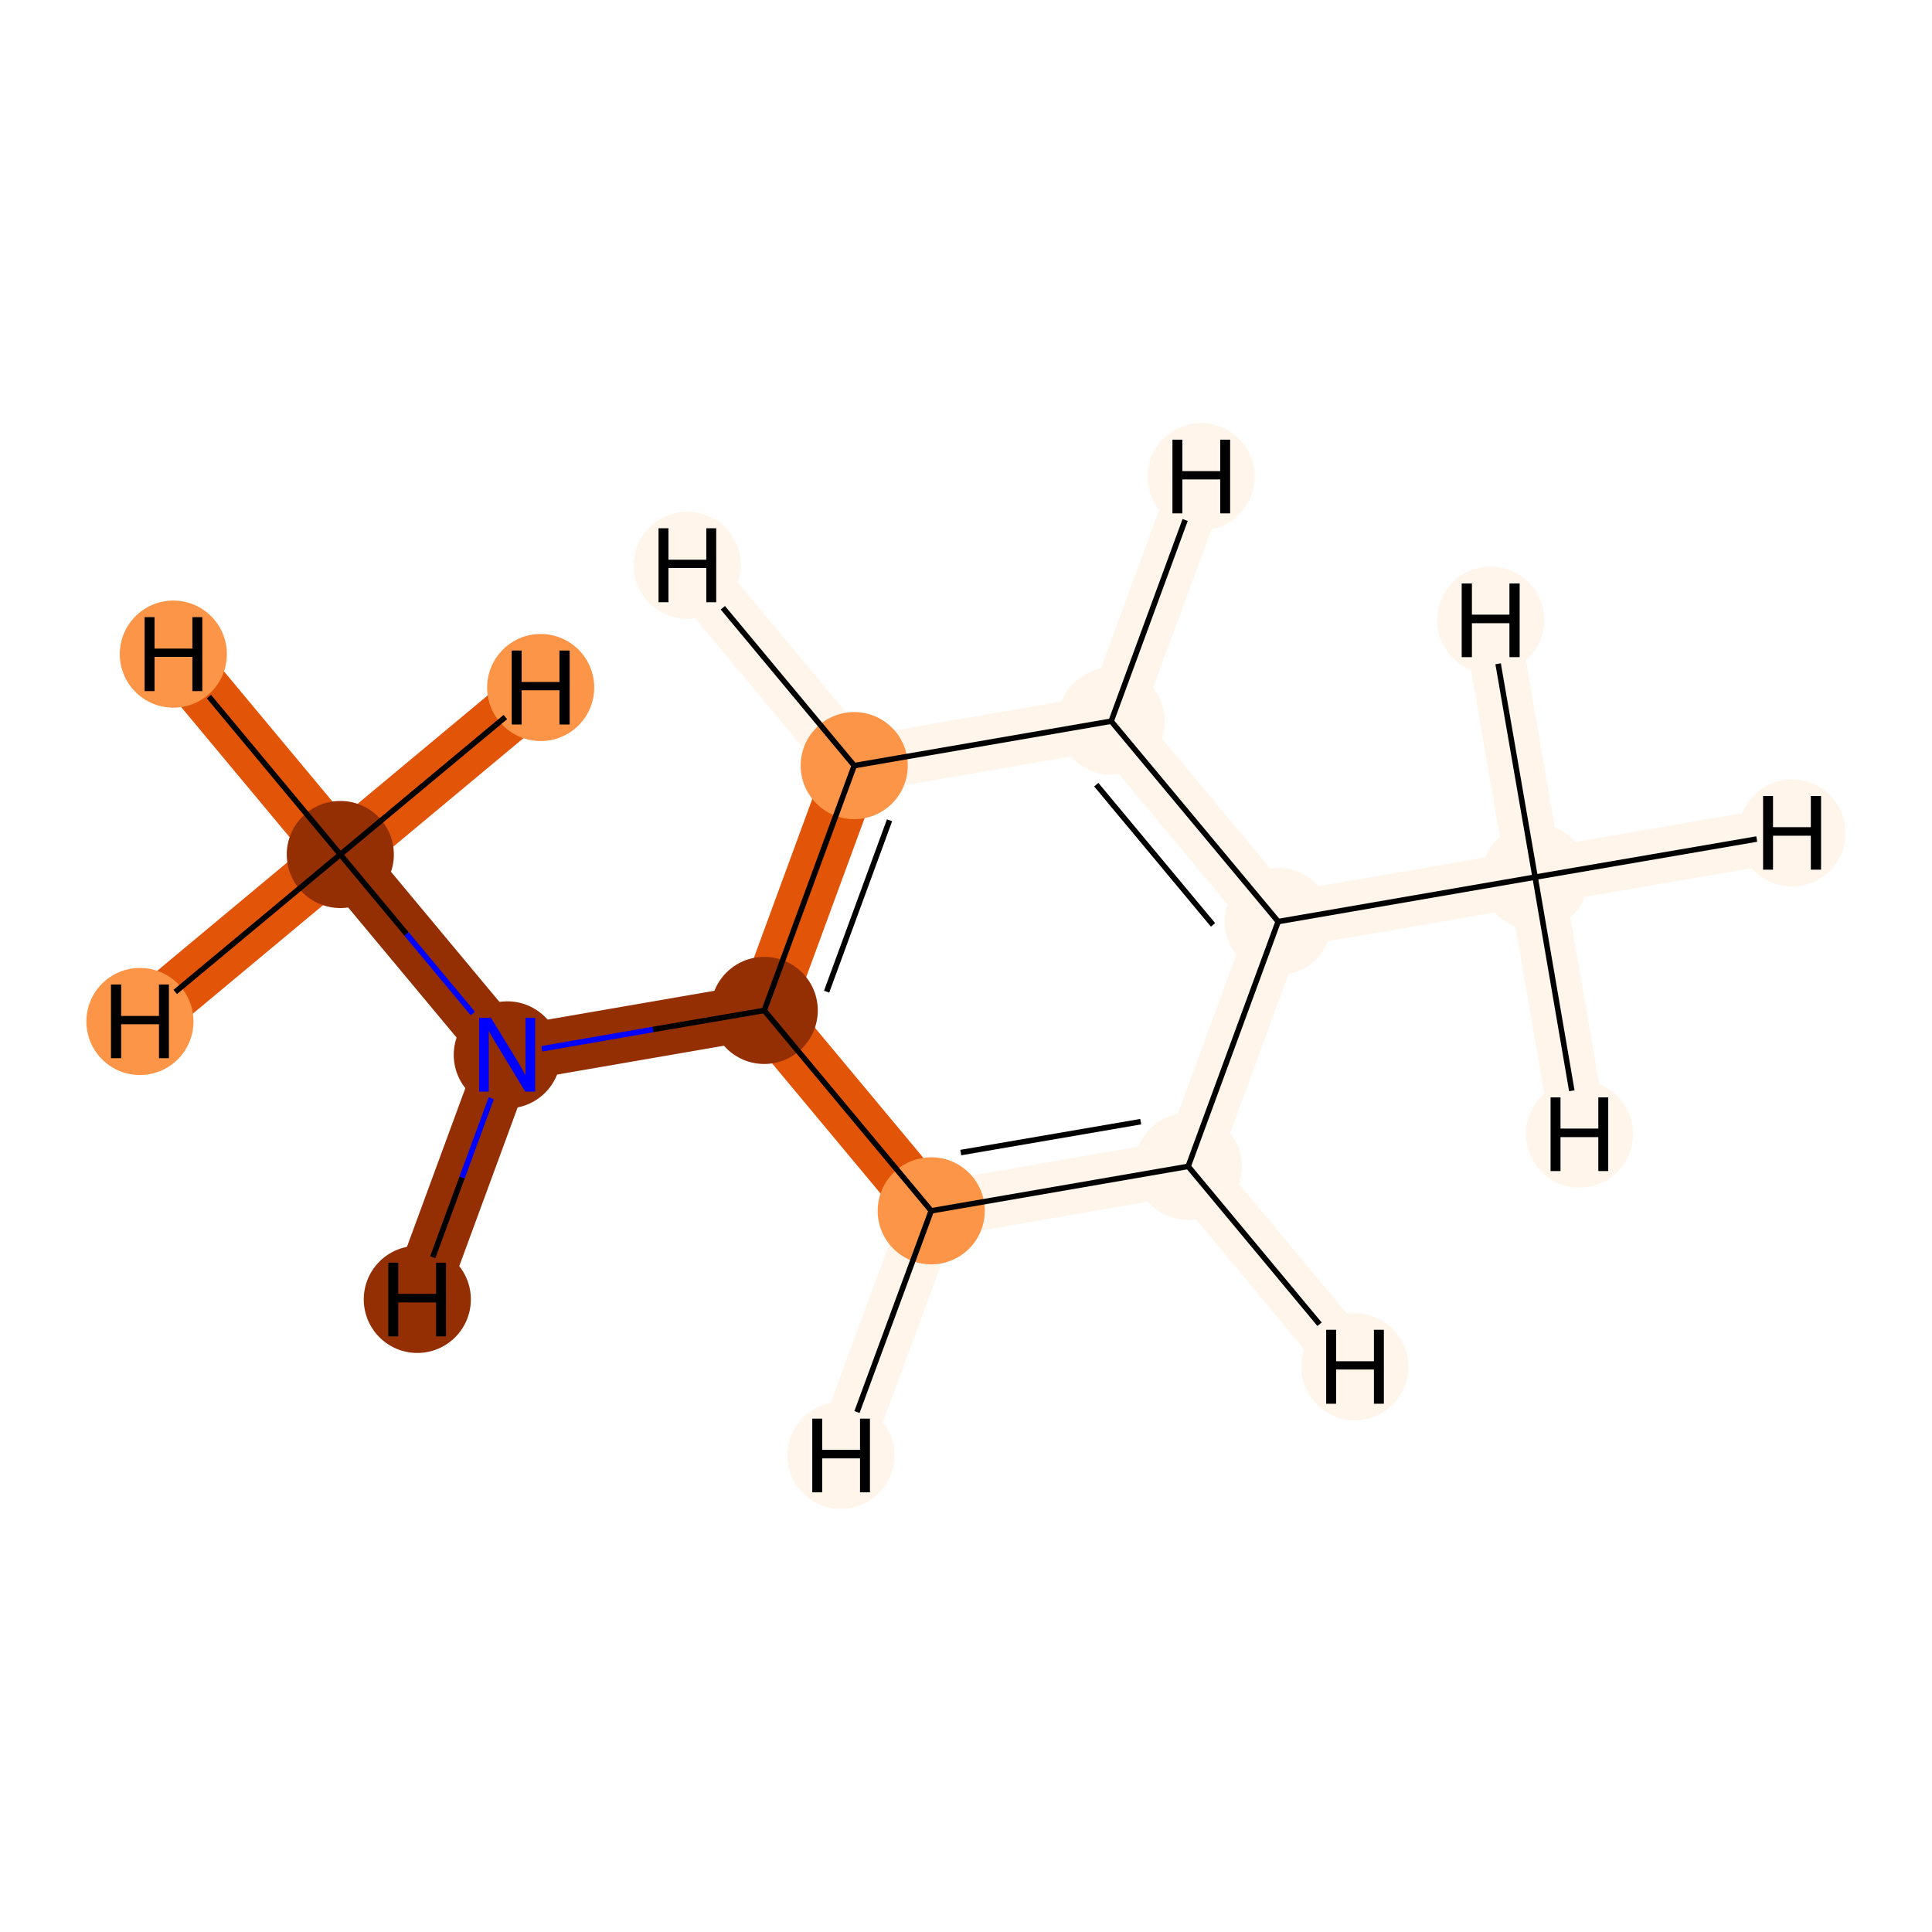 <?xml version='1.0' encoding='iso-8859-1'?>
<svg version='1.1' baseProfile='full'
              xmlns='http://www.w3.org/2000/svg'
                      xmlns:rdkit='http://www.rdkit.org/xml'
                      xmlns:xlink='http://www.w3.org/1999/xlink'
                  xml:space='preserve'
width='700px' height='700px' viewBox='0 0 700 700'>
<!-- END OF HEADER -->
<rect style='opacity:1.0;fill:#FFFFFF;stroke:none' width='700.0' height='700.0' x='0.0' y='0.0'> </rect>
<path d='M 123.3,309.6 L 183.8,382.2' style='fill:none;fill-rule:evenodd;stroke:#932F03;stroke-width:20.2px;stroke-linecap:butt;stroke-linejoin:miter;stroke-opacity:1' />
<path d='M 123.3,309.6 L 62.8,237.0' style='fill:none;fill-rule:evenodd;stroke:#E25407;stroke-width:20.2px;stroke-linecap:butt;stroke-linejoin:miter;stroke-opacity:1' />
<path d='M 123.3,309.6 L 50.7,370.1' style='fill:none;fill-rule:evenodd;stroke:#E25407;stroke-width:20.2px;stroke-linecap:butt;stroke-linejoin:miter;stroke-opacity:1' />
<path d='M 123.3,309.6 L 195.9,249.1' style='fill:none;fill-rule:evenodd;stroke:#E25407;stroke-width:20.2px;stroke-linecap:butt;stroke-linejoin:miter;stroke-opacity:1' />
<path d='M 183.8,382.2 L 276.9,366.1' style='fill:none;fill-rule:evenodd;stroke:#932F03;stroke-width:20.2px;stroke-linecap:butt;stroke-linejoin:miter;stroke-opacity:1' />
<path d='M 183.8,382.2 L 151.2,470.8' style='fill:none;fill-rule:evenodd;stroke:#932F03;stroke-width:20.2px;stroke-linecap:butt;stroke-linejoin:miter;stroke-opacity:1' />
<path d='M 276.9,366.1 L 309.5,277.4' style='fill:none;fill-rule:evenodd;stroke:#E25407;stroke-width:20.2px;stroke-linecap:butt;stroke-linejoin:miter;stroke-opacity:1' />
<path d='M 276.9,366.1 L 337.4,438.7' style='fill:none;fill-rule:evenodd;stroke:#E25407;stroke-width:20.2px;stroke-linecap:butt;stroke-linejoin:miter;stroke-opacity:1' />
<path d='M 309.5,277.4 L 402.6,261.3' style='fill:none;fill-rule:evenodd;stroke:#FFF5EB;stroke-width:20.2px;stroke-linecap:butt;stroke-linejoin:miter;stroke-opacity:1' />
<path d='M 309.5,277.4 L 249.0,204.8' style='fill:none;fill-rule:evenodd;stroke:#FFF5EB;stroke-width:20.2px;stroke-linecap:butt;stroke-linejoin:miter;stroke-opacity:1' />
<path d='M 402.6,261.3 L 463.1,333.9' style='fill:none;fill-rule:evenodd;stroke:#FFF5EB;stroke-width:20.2px;stroke-linecap:butt;stroke-linejoin:miter;stroke-opacity:1' />
<path d='M 402.6,261.3 L 435.2,172.7' style='fill:none;fill-rule:evenodd;stroke:#FFF5EB;stroke-width:20.2px;stroke-linecap:butt;stroke-linejoin:miter;stroke-opacity:1' />
<path d='M 463.1,333.9 L 430.5,422.6' style='fill:none;fill-rule:evenodd;stroke:#FFF5EB;stroke-width:20.2px;stroke-linecap:butt;stroke-linejoin:miter;stroke-opacity:1' />
<path d='M 463.1,333.9 L 556.2,317.8' style='fill:none;fill-rule:evenodd;stroke:#FFF5EB;stroke-width:20.2px;stroke-linecap:butt;stroke-linejoin:miter;stroke-opacity:1' />
<path d='M 430.5,422.6 L 337.4,438.7' style='fill:none;fill-rule:evenodd;stroke:#FFF5EB;stroke-width:20.2px;stroke-linecap:butt;stroke-linejoin:miter;stroke-opacity:1' />
<path d='M 430.5,422.6 L 490.9,495.2' style='fill:none;fill-rule:evenodd;stroke:#FFF5EB;stroke-width:20.2px;stroke-linecap:butt;stroke-linejoin:miter;stroke-opacity:1' />
<path d='M 337.4,438.7 L 304.7,527.3' style='fill:none;fill-rule:evenodd;stroke:#FFF5EB;stroke-width:20.2px;stroke-linecap:butt;stroke-linejoin:miter;stroke-opacity:1' />
<path d='M 556.2,317.8 L 649.3,301.8' style='fill:none;fill-rule:evenodd;stroke:#FFF5EB;stroke-width:20.2px;stroke-linecap:butt;stroke-linejoin:miter;stroke-opacity:1' />
<path d='M 556.2,317.8 L 572.3,410.9' style='fill:none;fill-rule:evenodd;stroke:#FFF5EB;stroke-width:20.2px;stroke-linecap:butt;stroke-linejoin:miter;stroke-opacity:1' />
<path d='M 556.2,317.8 L 540.1,224.7' style='fill:none;fill-rule:evenodd;stroke:#FFF5EB;stroke-width:20.2px;stroke-linecap:butt;stroke-linejoin:miter;stroke-opacity:1' />
<ellipse cx='123.3' cy='309.6' rx='18.9' ry='18.9'  style='fill:#932F03;fill-rule:evenodd;stroke:#932F03;stroke-width:1.0px;stroke-linecap:butt;stroke-linejoin:miter;stroke-opacity:1' />
<ellipse cx='183.8' cy='382.2' rx='18.9' ry='18.9'  style='fill:#932F03;fill-rule:evenodd;stroke:#932F03;stroke-width:1.0px;stroke-linecap:butt;stroke-linejoin:miter;stroke-opacity:1' />
<ellipse cx='276.9' cy='366.1' rx='18.9' ry='18.9'  style='fill:#932F03;fill-rule:evenodd;stroke:#932F03;stroke-width:1.0px;stroke-linecap:butt;stroke-linejoin:miter;stroke-opacity:1' />
<ellipse cx='309.5' cy='277.4' rx='18.9' ry='18.9'  style='fill:#FD9548;fill-rule:evenodd;stroke:#FD9548;stroke-width:1.0px;stroke-linecap:butt;stroke-linejoin:miter;stroke-opacity:1' />
<ellipse cx='402.6' cy='261.3' rx='18.9' ry='18.9'  style='fill:#FFF5EB;fill-rule:evenodd;stroke:#FFF5EB;stroke-width:1.0px;stroke-linecap:butt;stroke-linejoin:miter;stroke-opacity:1' />
<ellipse cx='463.1' cy='333.9' rx='18.9' ry='18.9'  style='fill:#FFF5EB;fill-rule:evenodd;stroke:#FFF5EB;stroke-width:1.0px;stroke-linecap:butt;stroke-linejoin:miter;stroke-opacity:1' />
<ellipse cx='430.5' cy='422.6' rx='18.9' ry='18.9'  style='fill:#FFF5EB;fill-rule:evenodd;stroke:#FFF5EB;stroke-width:1.0px;stroke-linecap:butt;stroke-linejoin:miter;stroke-opacity:1' />
<ellipse cx='337.4' cy='438.7' rx='18.9' ry='18.9'  style='fill:#FD9548;fill-rule:evenodd;stroke:#FD9548;stroke-width:1.0px;stroke-linecap:butt;stroke-linejoin:miter;stroke-opacity:1' />
<ellipse cx='556.2' cy='317.8' rx='18.9' ry='18.9'  style='fill:#FFF5EB;fill-rule:evenodd;stroke:#FFF5EB;stroke-width:1.0px;stroke-linecap:butt;stroke-linejoin:miter;stroke-opacity:1' />
<ellipse cx='62.8' cy='237.0' rx='18.9' ry='18.9'  style='fill:#FD9548;fill-rule:evenodd;stroke:#FD9548;stroke-width:1.0px;stroke-linecap:butt;stroke-linejoin:miter;stroke-opacity:1' />
<ellipse cx='50.7' cy='370.1' rx='18.9' ry='18.9'  style='fill:#FD9548;fill-rule:evenodd;stroke:#FD9548;stroke-width:1.0px;stroke-linecap:butt;stroke-linejoin:miter;stroke-opacity:1' />
<ellipse cx='195.9' cy='249.1' rx='18.9' ry='18.9'  style='fill:#FD9548;fill-rule:evenodd;stroke:#FD9548;stroke-width:1.0px;stroke-linecap:butt;stroke-linejoin:miter;stroke-opacity:1' />
<ellipse cx='151.2' cy='470.8' rx='18.9' ry='18.9'  style='fill:#932F03;fill-rule:evenodd;stroke:#932F03;stroke-width:1.0px;stroke-linecap:butt;stroke-linejoin:miter;stroke-opacity:1' />
<ellipse cx='249.0' cy='204.8' rx='18.9' ry='18.9'  style='fill:#FFF5EB;fill-rule:evenodd;stroke:#FFF5EB;stroke-width:1.0px;stroke-linecap:butt;stroke-linejoin:miter;stroke-opacity:1' />
<ellipse cx='435.2' cy='172.7' rx='18.9' ry='18.9'  style='fill:#FFF5EB;fill-rule:evenodd;stroke:#FFF5EB;stroke-width:1.0px;stroke-linecap:butt;stroke-linejoin:miter;stroke-opacity:1' />
<ellipse cx='490.9' cy='495.2' rx='18.9' ry='18.9'  style='fill:#FFF5EB;fill-rule:evenodd;stroke:#FFF5EB;stroke-width:1.0px;stroke-linecap:butt;stroke-linejoin:miter;stroke-opacity:1' />
<ellipse cx='304.7' cy='527.3' rx='18.9' ry='18.9'  style='fill:#FFF5EB;fill-rule:evenodd;stroke:#FFF5EB;stroke-width:1.0px;stroke-linecap:butt;stroke-linejoin:miter;stroke-opacity:1' />
<ellipse cx='649.3' cy='301.8' rx='18.9' ry='18.9'  style='fill:#FFF5EB;fill-rule:evenodd;stroke:#FFF5EB;stroke-width:1.0px;stroke-linecap:butt;stroke-linejoin:miter;stroke-opacity:1' />
<ellipse cx='572.3' cy='410.9' rx='18.9' ry='18.9'  style='fill:#FFF5EB;fill-rule:evenodd;stroke:#FFF5EB;stroke-width:1.0px;stroke-linecap:butt;stroke-linejoin:miter;stroke-opacity:1' />
<ellipse cx='540.1' cy='224.7' rx='18.9' ry='18.9'  style='fill:#FFF5EB;fill-rule:evenodd;stroke:#FFF5EB;stroke-width:1.0px;stroke-linecap:butt;stroke-linejoin:miter;stroke-opacity:1' />
<path class='bond-0 atom-0 atom-1' d='M 123.3,309.6 L 147.3,338.4' style='fill:none;fill-rule:evenodd;stroke:#000000;stroke-width:2.0px;stroke-linecap:butt;stroke-linejoin:miter;stroke-opacity:1' />
<path class='bond-0 atom-0 atom-1' d='M 147.3,338.4 L 171.3,367.2' style='fill:none;fill-rule:evenodd;stroke:#0000FF;stroke-width:2.0px;stroke-linecap:butt;stroke-linejoin:miter;stroke-opacity:1' />
<path class='bond-9 atom-0 atom-9' d='M 123.3,309.6 L 75.7,252.4' style='fill:none;fill-rule:evenodd;stroke:#000000;stroke-width:2.0px;stroke-linecap:butt;stroke-linejoin:miter;stroke-opacity:1' />
<path class='bond-10 atom-0 atom-10' d='M 123.3,309.6 L 63.5,359.4' style='fill:none;fill-rule:evenodd;stroke:#000000;stroke-width:2.0px;stroke-linecap:butt;stroke-linejoin:miter;stroke-opacity:1' />
<path class='bond-11 atom-0 atom-11' d='M 123.3,309.6 L 183.1,259.8' style='fill:none;fill-rule:evenodd;stroke:#000000;stroke-width:2.0px;stroke-linecap:butt;stroke-linejoin:miter;stroke-opacity:1' />
<path class='bond-1 atom-1 atom-2' d='M 196.3,380.0 L 236.6,373.0' style='fill:none;fill-rule:evenodd;stroke:#0000FF;stroke-width:2.0px;stroke-linecap:butt;stroke-linejoin:miter;stroke-opacity:1' />
<path class='bond-1 atom-1 atom-2' d='M 236.6,373.0 L 276.9,366.1' style='fill:none;fill-rule:evenodd;stroke:#000000;stroke-width:2.0px;stroke-linecap:butt;stroke-linejoin:miter;stroke-opacity:1' />
<path class='bond-12 atom-1 atom-12' d='M 178.0,397.9 L 167.4,426.7' style='fill:none;fill-rule:evenodd;stroke:#0000FF;stroke-width:2.0px;stroke-linecap:butt;stroke-linejoin:miter;stroke-opacity:1' />
<path class='bond-12 atom-1 atom-12' d='M 167.4,426.7 L 156.8,455.5' style='fill:none;fill-rule:evenodd;stroke:#000000;stroke-width:2.0px;stroke-linecap:butt;stroke-linejoin:miter;stroke-opacity:1' />
<path class='bond-2 atom-2 atom-3' d='M 276.9,366.1 L 309.5,277.4' style='fill:none;fill-rule:evenodd;stroke:#000000;stroke-width:2.0px;stroke-linecap:butt;stroke-linejoin:miter;stroke-opacity:1' />
<path class='bond-2 atom-2 atom-3' d='M 299.5,359.3 L 322.3,297.2' style='fill:none;fill-rule:evenodd;stroke:#000000;stroke-width:2.0px;stroke-linecap:butt;stroke-linejoin:miter;stroke-opacity:1' />
<path class='bond-8 atom-7 atom-2' d='M 337.4,438.7 L 276.9,366.1' style='fill:none;fill-rule:evenodd;stroke:#000000;stroke-width:2.0px;stroke-linecap:butt;stroke-linejoin:miter;stroke-opacity:1' />
<path class='bond-3 atom-3 atom-4' d='M 309.5,277.4 L 402.6,261.3' style='fill:none;fill-rule:evenodd;stroke:#000000;stroke-width:2.0px;stroke-linecap:butt;stroke-linejoin:miter;stroke-opacity:1' />
<path class='bond-13 atom-3 atom-13' d='M 309.5,277.4 L 261.9,220.2' style='fill:none;fill-rule:evenodd;stroke:#000000;stroke-width:2.0px;stroke-linecap:butt;stroke-linejoin:miter;stroke-opacity:1' />
<path class='bond-4 atom-4 atom-5' d='M 402.6,261.3 L 463.1,333.9' style='fill:none;fill-rule:evenodd;stroke:#000000;stroke-width:2.0px;stroke-linecap:butt;stroke-linejoin:miter;stroke-opacity:1' />
<path class='bond-4 atom-4 atom-5' d='M 397.2,284.3 L 439.5,335.1' style='fill:none;fill-rule:evenodd;stroke:#000000;stroke-width:2.0px;stroke-linecap:butt;stroke-linejoin:miter;stroke-opacity:1' />
<path class='bond-14 atom-4 atom-14' d='M 402.6,261.3 L 429.4,188.4' style='fill:none;fill-rule:evenodd;stroke:#000000;stroke-width:2.0px;stroke-linecap:butt;stroke-linejoin:miter;stroke-opacity:1' />
<path class='bond-5 atom-5 atom-6' d='M 463.1,333.9 L 430.5,422.6' style='fill:none;fill-rule:evenodd;stroke:#000000;stroke-width:2.0px;stroke-linecap:butt;stroke-linejoin:miter;stroke-opacity:1' />
<path class='bond-7 atom-5 atom-8' d='M 463.1,333.9 L 556.2,317.8' style='fill:none;fill-rule:evenodd;stroke:#000000;stroke-width:2.0px;stroke-linecap:butt;stroke-linejoin:miter;stroke-opacity:1' />
<path class='bond-6 atom-6 atom-7' d='M 430.5,422.6 L 337.4,438.7' style='fill:none;fill-rule:evenodd;stroke:#000000;stroke-width:2.0px;stroke-linecap:butt;stroke-linejoin:miter;stroke-opacity:1' />
<path class='bond-6 atom-6 atom-7' d='M 413.3,406.4 L 348.1,417.6' style='fill:none;fill-rule:evenodd;stroke:#000000;stroke-width:2.0px;stroke-linecap:butt;stroke-linejoin:miter;stroke-opacity:1' />
<path class='bond-15 atom-6 atom-15' d='M 430.5,422.6 L 478.1,479.8' style='fill:none;fill-rule:evenodd;stroke:#000000;stroke-width:2.0px;stroke-linecap:butt;stroke-linejoin:miter;stroke-opacity:1' />
<path class='bond-16 atom-7 atom-16' d='M 337.4,438.7 L 310.5,511.6' style='fill:none;fill-rule:evenodd;stroke:#000000;stroke-width:2.0px;stroke-linecap:butt;stroke-linejoin:miter;stroke-opacity:1' />
<path class='bond-17 atom-8 atom-17' d='M 556.2,317.8 L 636.5,304.0' style='fill:none;fill-rule:evenodd;stroke:#000000;stroke-width:2.0px;stroke-linecap:butt;stroke-linejoin:miter;stroke-opacity:1' />
<path class='bond-18 atom-8 atom-18' d='M 556.2,317.8 L 569.5,395.2' style='fill:none;fill-rule:evenodd;stroke:#000000;stroke-width:2.0px;stroke-linecap:butt;stroke-linejoin:miter;stroke-opacity:1' />
<path class='bond-19 atom-8 atom-19' d='M 556.2,317.8 L 542.8,240.5' style='fill:none;fill-rule:evenodd;stroke:#000000;stroke-width:2.0px;stroke-linecap:butt;stroke-linejoin:miter;stroke-opacity:1' />
<path  class='atom-1' d='M 177.9 368.8
L 186.6 383.0
Q 187.5 384.4, 188.9 386.9
Q 190.3 389.4, 190.4 389.6
L 190.4 368.8
L 193.9 368.8
L 193.9 395.5
L 190.3 395.5
L 180.9 380.0
Q 179.8 378.2, 178.6 376.2
Q 177.4 374.1, 177.1 373.4
L 177.1 395.5
L 173.6 395.5
L 173.6 368.8
L 177.9 368.8
' fill='#0000FF'/>
<path  class='atom-9' d='M 52.4 223.6
L 56.0 223.6
L 56.0 235.0
L 69.7 235.0
L 69.7 223.6
L 73.3 223.6
L 73.3 250.4
L 69.7 250.4
L 69.7 238.0
L 56.0 238.0
L 56.0 250.4
L 52.4 250.4
L 52.4 223.6
' fill='#000000'/>
<path  class='atom-10' d='M 40.2 356.7
L 43.9 356.7
L 43.9 368.1
L 57.6 368.1
L 57.6 356.7
L 61.2 356.7
L 61.2 383.4
L 57.6 383.4
L 57.6 371.1
L 43.9 371.1
L 43.9 383.4
L 40.2 383.4
L 40.2 356.7
' fill='#000000'/>
<path  class='atom-11' d='M 185.4 235.7
L 189.0 235.7
L 189.0 247.1
L 202.7 247.1
L 202.7 235.7
L 206.4 235.7
L 206.4 262.5
L 202.7 262.5
L 202.7 250.1
L 189.0 250.1
L 189.0 262.5
L 185.4 262.5
L 185.4 235.7
' fill='#000000'/>
<path  class='atom-12' d='M 140.7 457.5
L 144.3 457.5
L 144.3 468.8
L 158.0 468.8
L 158.0 457.5
L 161.6 457.5
L 161.6 484.2
L 158.0 484.2
L 158.0 471.9
L 144.3 471.9
L 144.3 484.2
L 140.7 484.2
L 140.7 457.5
' fill='#000000'/>
<path  class='atom-13' d='M 238.6 191.4
L 242.2 191.4
L 242.2 202.8
L 255.9 202.8
L 255.9 191.4
L 259.5 191.4
L 259.5 218.2
L 255.9 218.2
L 255.9 205.8
L 242.2 205.8
L 242.2 218.2
L 238.6 218.2
L 238.6 191.4
' fill='#000000'/>
<path  class='atom-14' d='M 424.8 159.3
L 428.4 159.3
L 428.4 170.7
L 442.1 170.7
L 442.1 159.3
L 445.7 159.3
L 445.7 186.0
L 442.1 186.0
L 442.1 173.7
L 428.4 173.7
L 428.4 186.0
L 424.8 186.0
L 424.8 159.3
' fill='#000000'/>
<path  class='atom-15' d='M 480.5 481.8
L 484.1 481.8
L 484.1 493.2
L 497.8 493.2
L 497.8 481.8
L 501.4 481.8
L 501.4 508.6
L 497.8 508.6
L 497.8 496.2
L 484.1 496.2
L 484.1 508.6
L 480.5 508.6
L 480.5 481.8
' fill='#000000'/>
<path  class='atom-16' d='M 294.3 514.0
L 297.9 514.0
L 297.9 525.3
L 311.6 525.3
L 311.6 514.0
L 315.2 514.0
L 315.2 540.7
L 311.6 540.7
L 311.6 528.4
L 297.9 528.4
L 297.9 540.7
L 294.3 540.7
L 294.3 514.0
' fill='#000000'/>
<path  class='atom-17' d='M 638.8 288.4
L 642.4 288.4
L 642.4 299.7
L 656.1 299.7
L 656.1 288.4
L 659.8 288.4
L 659.8 315.1
L 656.1 315.1
L 656.1 302.8
L 642.4 302.8
L 642.4 315.1
L 638.8 315.1
L 638.8 288.4
' fill='#000000'/>
<path  class='atom-18' d='M 561.8 397.6
L 565.4 397.6
L 565.4 408.9
L 579.1 408.9
L 579.1 397.6
L 582.7 397.6
L 582.7 424.3
L 579.1 424.3
L 579.1 412.0
L 565.4 412.0
L 565.4 424.3
L 561.8 424.3
L 561.8 397.6
' fill='#000000'/>
<path  class='atom-19' d='M 529.6 211.4
L 533.3 211.4
L 533.3 222.7
L 546.9 222.7
L 546.9 211.4
L 550.6 211.4
L 550.6 238.1
L 546.9 238.1
L 546.9 225.8
L 533.3 225.8
L 533.3 238.1
L 529.6 238.1
L 529.6 211.4
' fill='#000000'/>
</svg>
